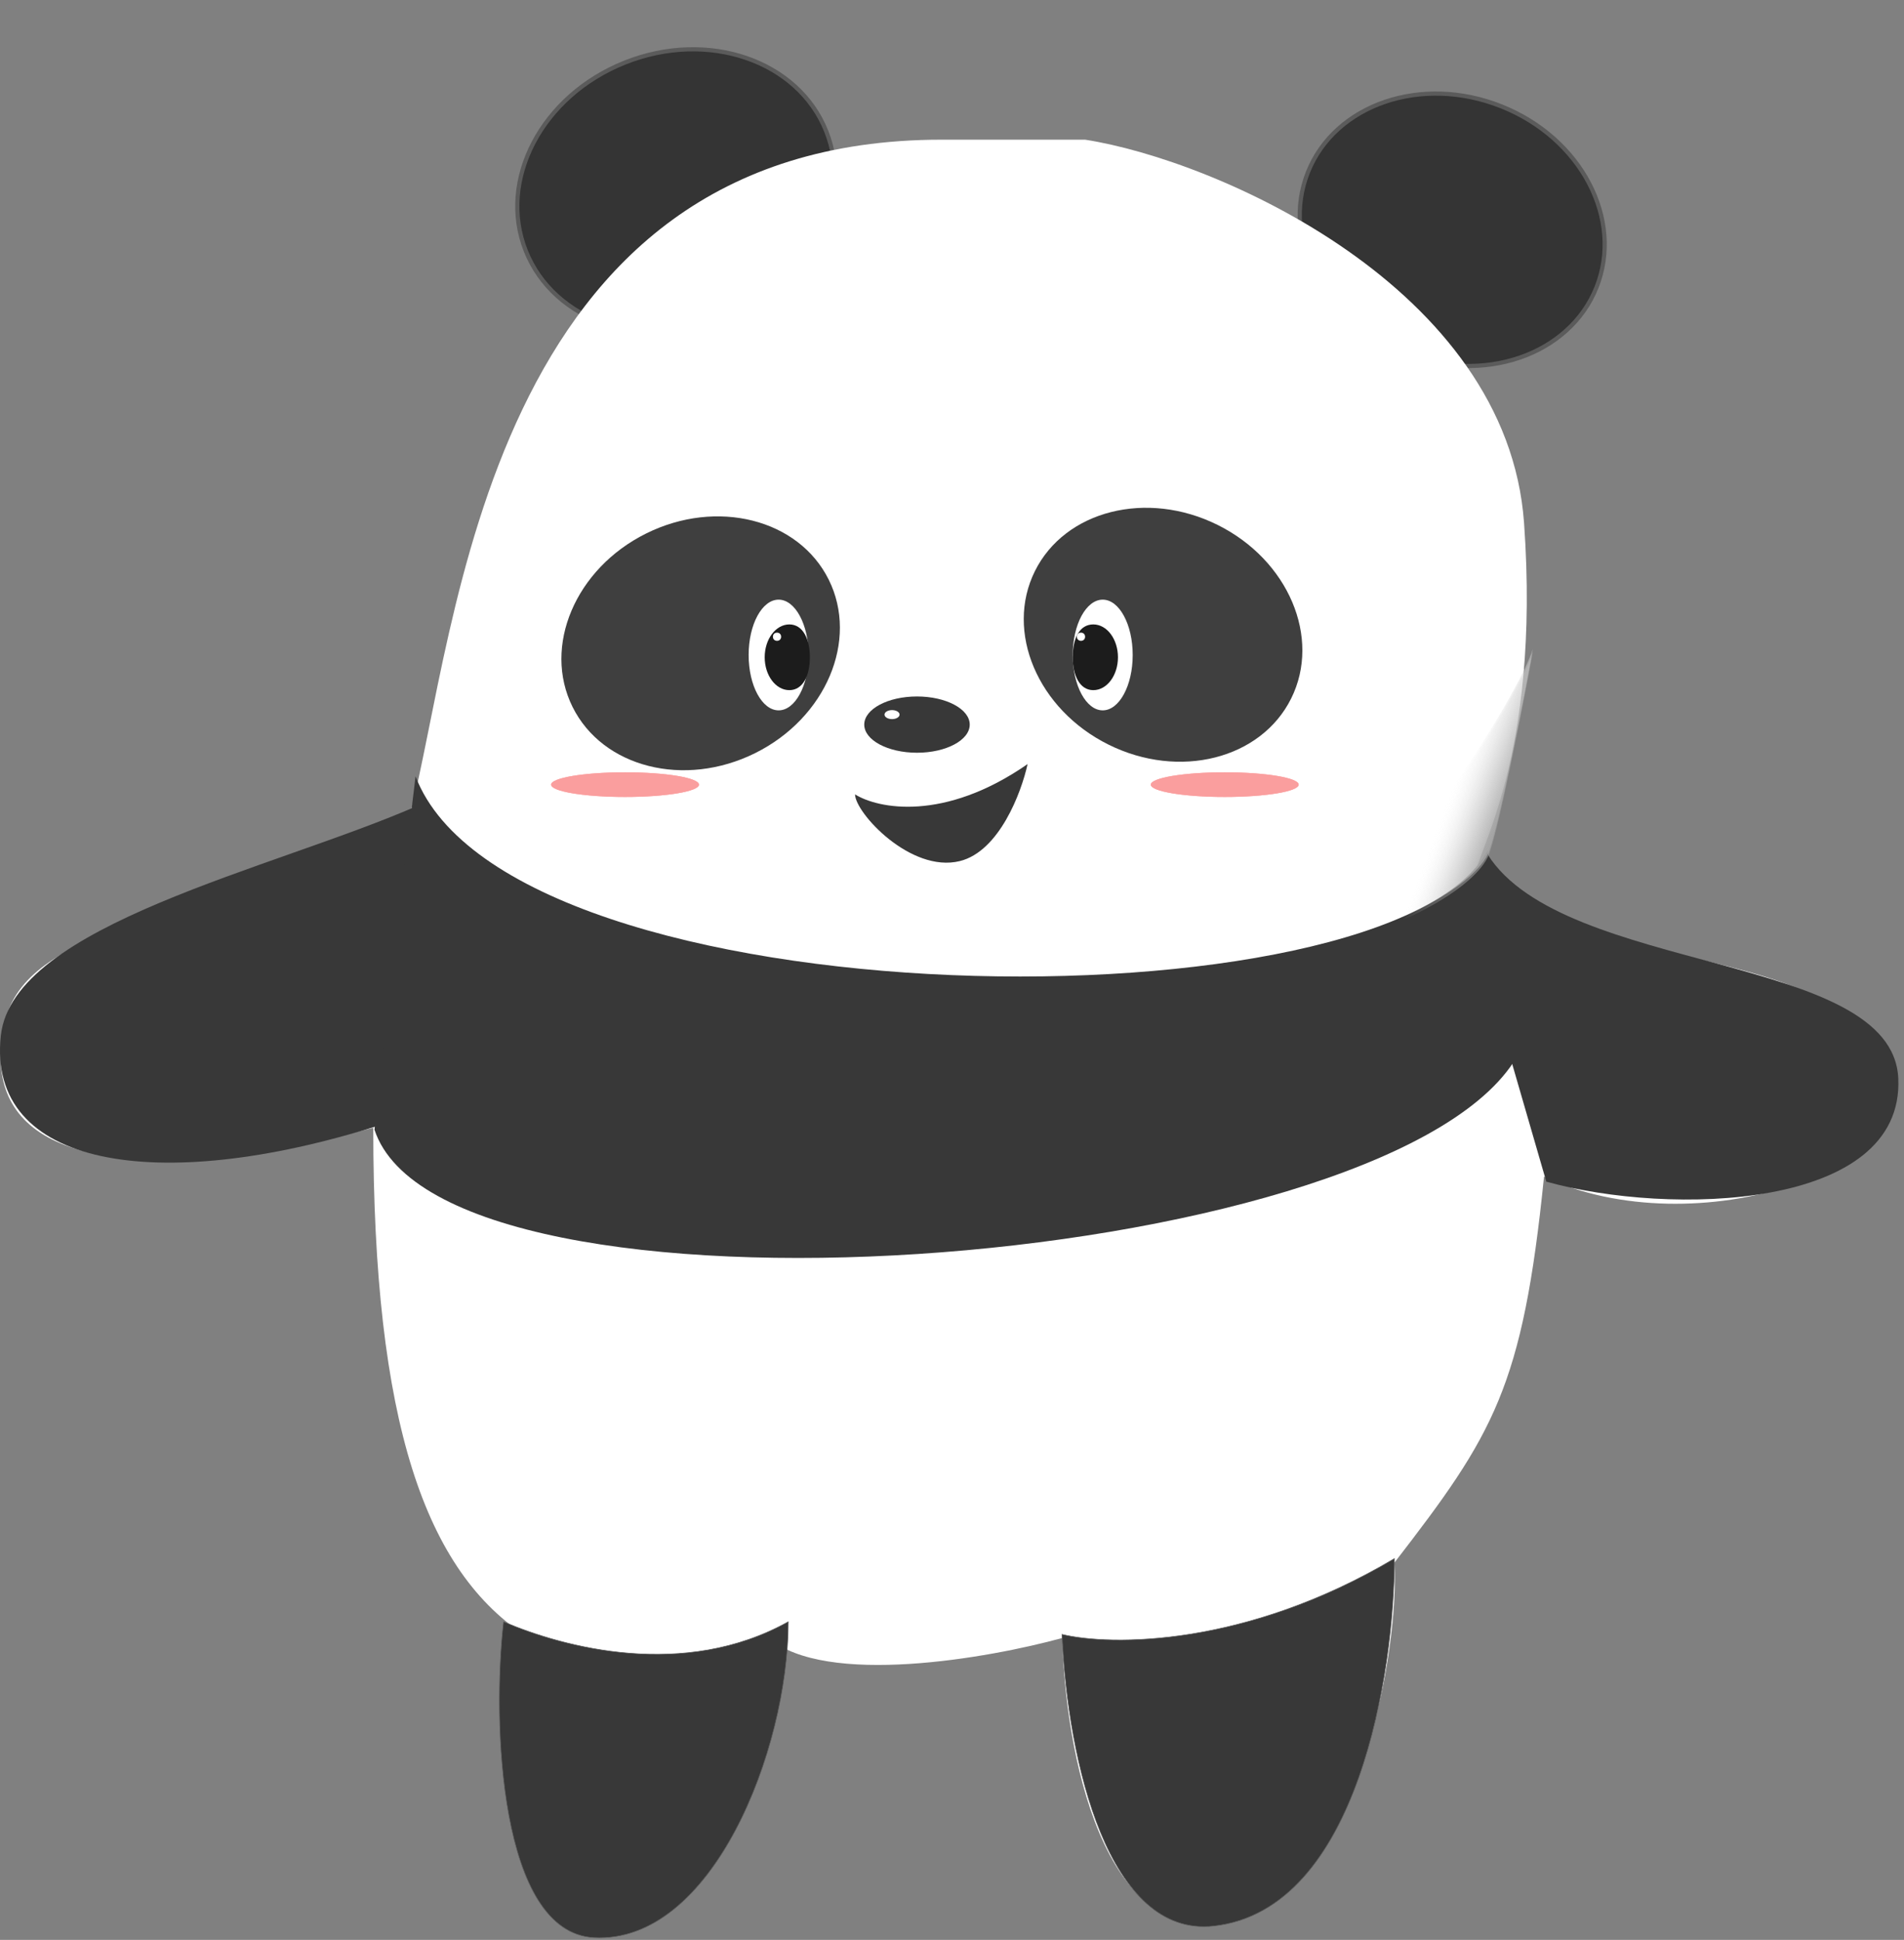 <svg width="320" height="326" viewBox="0 0 320 326" fill="none" xmlns="http://www.w3.org/2000/svg">
<rect x="0" y="0" width="320" height="326" fill="#808080" stroke="none"/>
<path d="M268.32 48.286C263.77 59.695 249.241 64.716 235.799 59.356C222.356 53.996 215.268 40.355 219.818 28.946C224.367 17.537 238.897 12.516 252.339 17.876C265.781 23.236 272.869 36.877 268.32 48.286Z" fill="#343434" stroke="#5B5B5B" stroke-width="0.7"/>
<path d="M88.375 42.173C93.111 54.051 108.235 59.275 122.224 53.697C136.213 48.119 143.593 33.921 138.857 22.043C134.12 10.165 118.996 4.941 105.007 10.52C91.018 16.098 83.638 30.295 88.375 42.173Z" fill="#343434" stroke="#5B5B5B" stroke-width="0.7"/>
<path d="M256.145 87.895C253.323 48.266 204.411 26.895 182.366 23.473H158.263C81.545 23.473 76.94 106.375 68.906 136.918C17.681 158.281 0.115 157.639 0.115 177.69C0.116 193.028 17.681 200.696 62.733 189.535C62.733 239.041 71.453 264.224 88.894 275.26C88.894 291.088 86.072 322.743 103.003 322.743C119.934 322.743 127.498 291.088 129.163 275.26C138.804 283.474 166.102 278.683 178.545 275.26C178.937 293.484 185.188 328.493 207.057 322.743C228.926 316.994 235.233 276.041 234.352 262.609C251.013 241.048 255.913 233.207 259.499 197.733C284.511 209.634 325.692 196.58 316.286 177.69C306.88 158.799 271.169 163.842 247.885 147.391C247.885 143.519 258.966 127.524 256.145 87.895Z" fill="white"/>
<path d="M234.355 261.921C209.265 276.818 186.658 276.622 178.491 274.662C179.471 296.223 186.331 325.625 203.972 323.665C228.442 320.946 234.355 280.542 234.355 261.921Z" fill="#383838" stroke="#5B5B5B" stroke-width="0.1" stroke-linecap="round"/>
<path d="M132.478 272.539C114.974 282.286 94.748 276.871 84.635 272.539C82.69 289.506 83.935 324.738 99.805 325.605C119.642 326.688 132.478 294.199 132.478 272.539Z" fill="#383838" stroke="#5B5B5B" stroke-width="0.1" stroke-linecap="round"/>
<path d="M0.142 174.026C2.187 155.327 45.907 146.087 70.409 135.307L63.628 189.154C26.385 200.915 -2.272 196.102 0.142 174.026Z" fill="#383838"/>
<path d="M254.354 178.524C231.072 213.92 74.579 225.242 62.938 189.846L66.181 160.731L69.841 130.476C85.937 172.388 233.927 173.463 250.023 142.902L254.354 178.524Z" fill="#383838"/>
<path d="M319.038 181.212C320.069 203.398 280.587 204.362 259.882 198.575L253.936 178.058L250.023 143.593C262.84 163.849 318.052 159.991 319.038 181.212Z" fill="#383838"/>
<ellipse cx="154.116" cy="121.769" rx="4.728" ry="8.864" transform="rotate(-90 154.116 121.769)" fill="#383838"/>
<ellipse cx="24.037" cy="20.603" rx="24.037" ry="20.603" transform="matrix(-0.896 -0.445 -0.445 0.896 226.177 98.908)" fill="#3F3F3F"/>
<ellipse cx="185.33" cy="110.073" rx="5.039" ry="9.302" fill="white"/>
<ellipse cx="117.756" cy="108.107" rx="24.037" ry="20.603" transform="rotate(-26.424 117.756 108.107)" fill="#3F3F3F"/>
<ellipse cx="130.859" cy="110.073" rx="5.039" ry="9.302" fill="white"/>
<path d="M187.891 110.456C187.891 113.507 186.037 115.979 183.749 115.979C181.461 115.979 180.297 113.507 180.297 110.456C180.297 107.19 181.461 104.934 183.749 104.934C186.037 104.934 187.891 107.406 187.891 110.456Z" fill="#1C1C1C"/>
<path d="M136.115 110.456C136.115 113.507 134.95 115.979 132.663 115.979C130.375 115.979 128.521 113.507 128.521 110.456C128.521 107.406 130.375 104.934 132.663 104.934C134.95 104.934 136.115 107.406 136.115 110.456Z" fill="#1C1C1C"/>
<circle cx="130.592" cy="107.004" r="0.69" fill="white"/>
<ellipse cx="149.922" cy="120.089" rx="1.264" ry="0.758" fill="white"/>
<circle cx="181.678" cy="107.004" r="0.69" fill="white"/>
<path d="M172.703 128.404C158.62 138.185 147.505 135.876 143.708 133.498C143.708 136.555 153.028 146.743 161.312 144.706C167.94 143.075 171.668 133.159 172.703 128.404Z" fill="#383838"/>
<ellipse cx="205.84" cy="131.858" rx="12.426" ry="2.071" fill="#FA9E9E"/>
<ellipse cx="205.84" cy="131.858" rx="12.426" ry="2.071" fill="#FA9E9E"/>
<ellipse cx="105.049" cy="131.858" rx="12.426" ry="2.071" fill="#FA9E9E"/>
<ellipse cx="105.049" cy="131.858" rx="12.426" ry="2.071" fill="#FA9E9E"/>
<path d="M250.023 144.099C251.68 140.785 256.696 114.874 257.617 109.581C255.284 117.175 234.76 150.588 218.267 159.977C233.454 157.215 247.114 149.916 250.023 144.099Z" fill="url(#paint0_linear_1603_698)"/>
<path d="M250.023 143.593C251.68 140.279 256.696 114.368 257.617 109.075C255.284 116.669 234.76 150.082 218.267 159.471C233.454 156.709 247.114 149.41 250.023 143.593Z" fill="url(#paint1_linear_1603_698)"/>
<path d="M250.023 143.593C251.68 140.279 256.696 114.368 257.617 109.075C255.284 116.669 234.76 150.082 218.267 159.471C233.454 156.709 247.114 149.41 250.023 143.593Z" fill="url(#paint2_linear_1603_698)"/>
<defs>
<linearGradient id="paint0_linear_1603_698" x1="258.307" y1="144.789" x2="241.739" y2="138.576" gradientUnits="userSpaceOnUse">
<stop stop-color="#5C5C5C"/>
<stop offset="0.477" stop-color="#AAAAAA" stop-opacity="0.523"/>
<stop offset="1" stop-color="white" stop-opacity="0"/>
</linearGradient>
<linearGradient id="paint1_linear_1603_698" x1="258.307" y1="144.283" x2="241.739" y2="138.07" gradientUnits="userSpaceOnUse">
<stop stop-color="#5C5C5C"/>
<stop offset="0.477" stop-color="#AAAAAA" stop-opacity="0.523"/>
<stop offset="1" stop-color="white" stop-opacity="0"/>
</linearGradient>
<linearGradient id="paint2_linear_1603_698" x1="258.307" y1="144.283" x2="241.739" y2="138.07" gradientUnits="userSpaceOnUse">
<stop stop-color="#5C5C5C"/>
<stop offset="0.477" stop-color="#AAAAAA" stop-opacity="0.523"/>
<stop offset="1" stop-color="white" stop-opacity="0"/>
</linearGradient>
</defs>
</svg>
